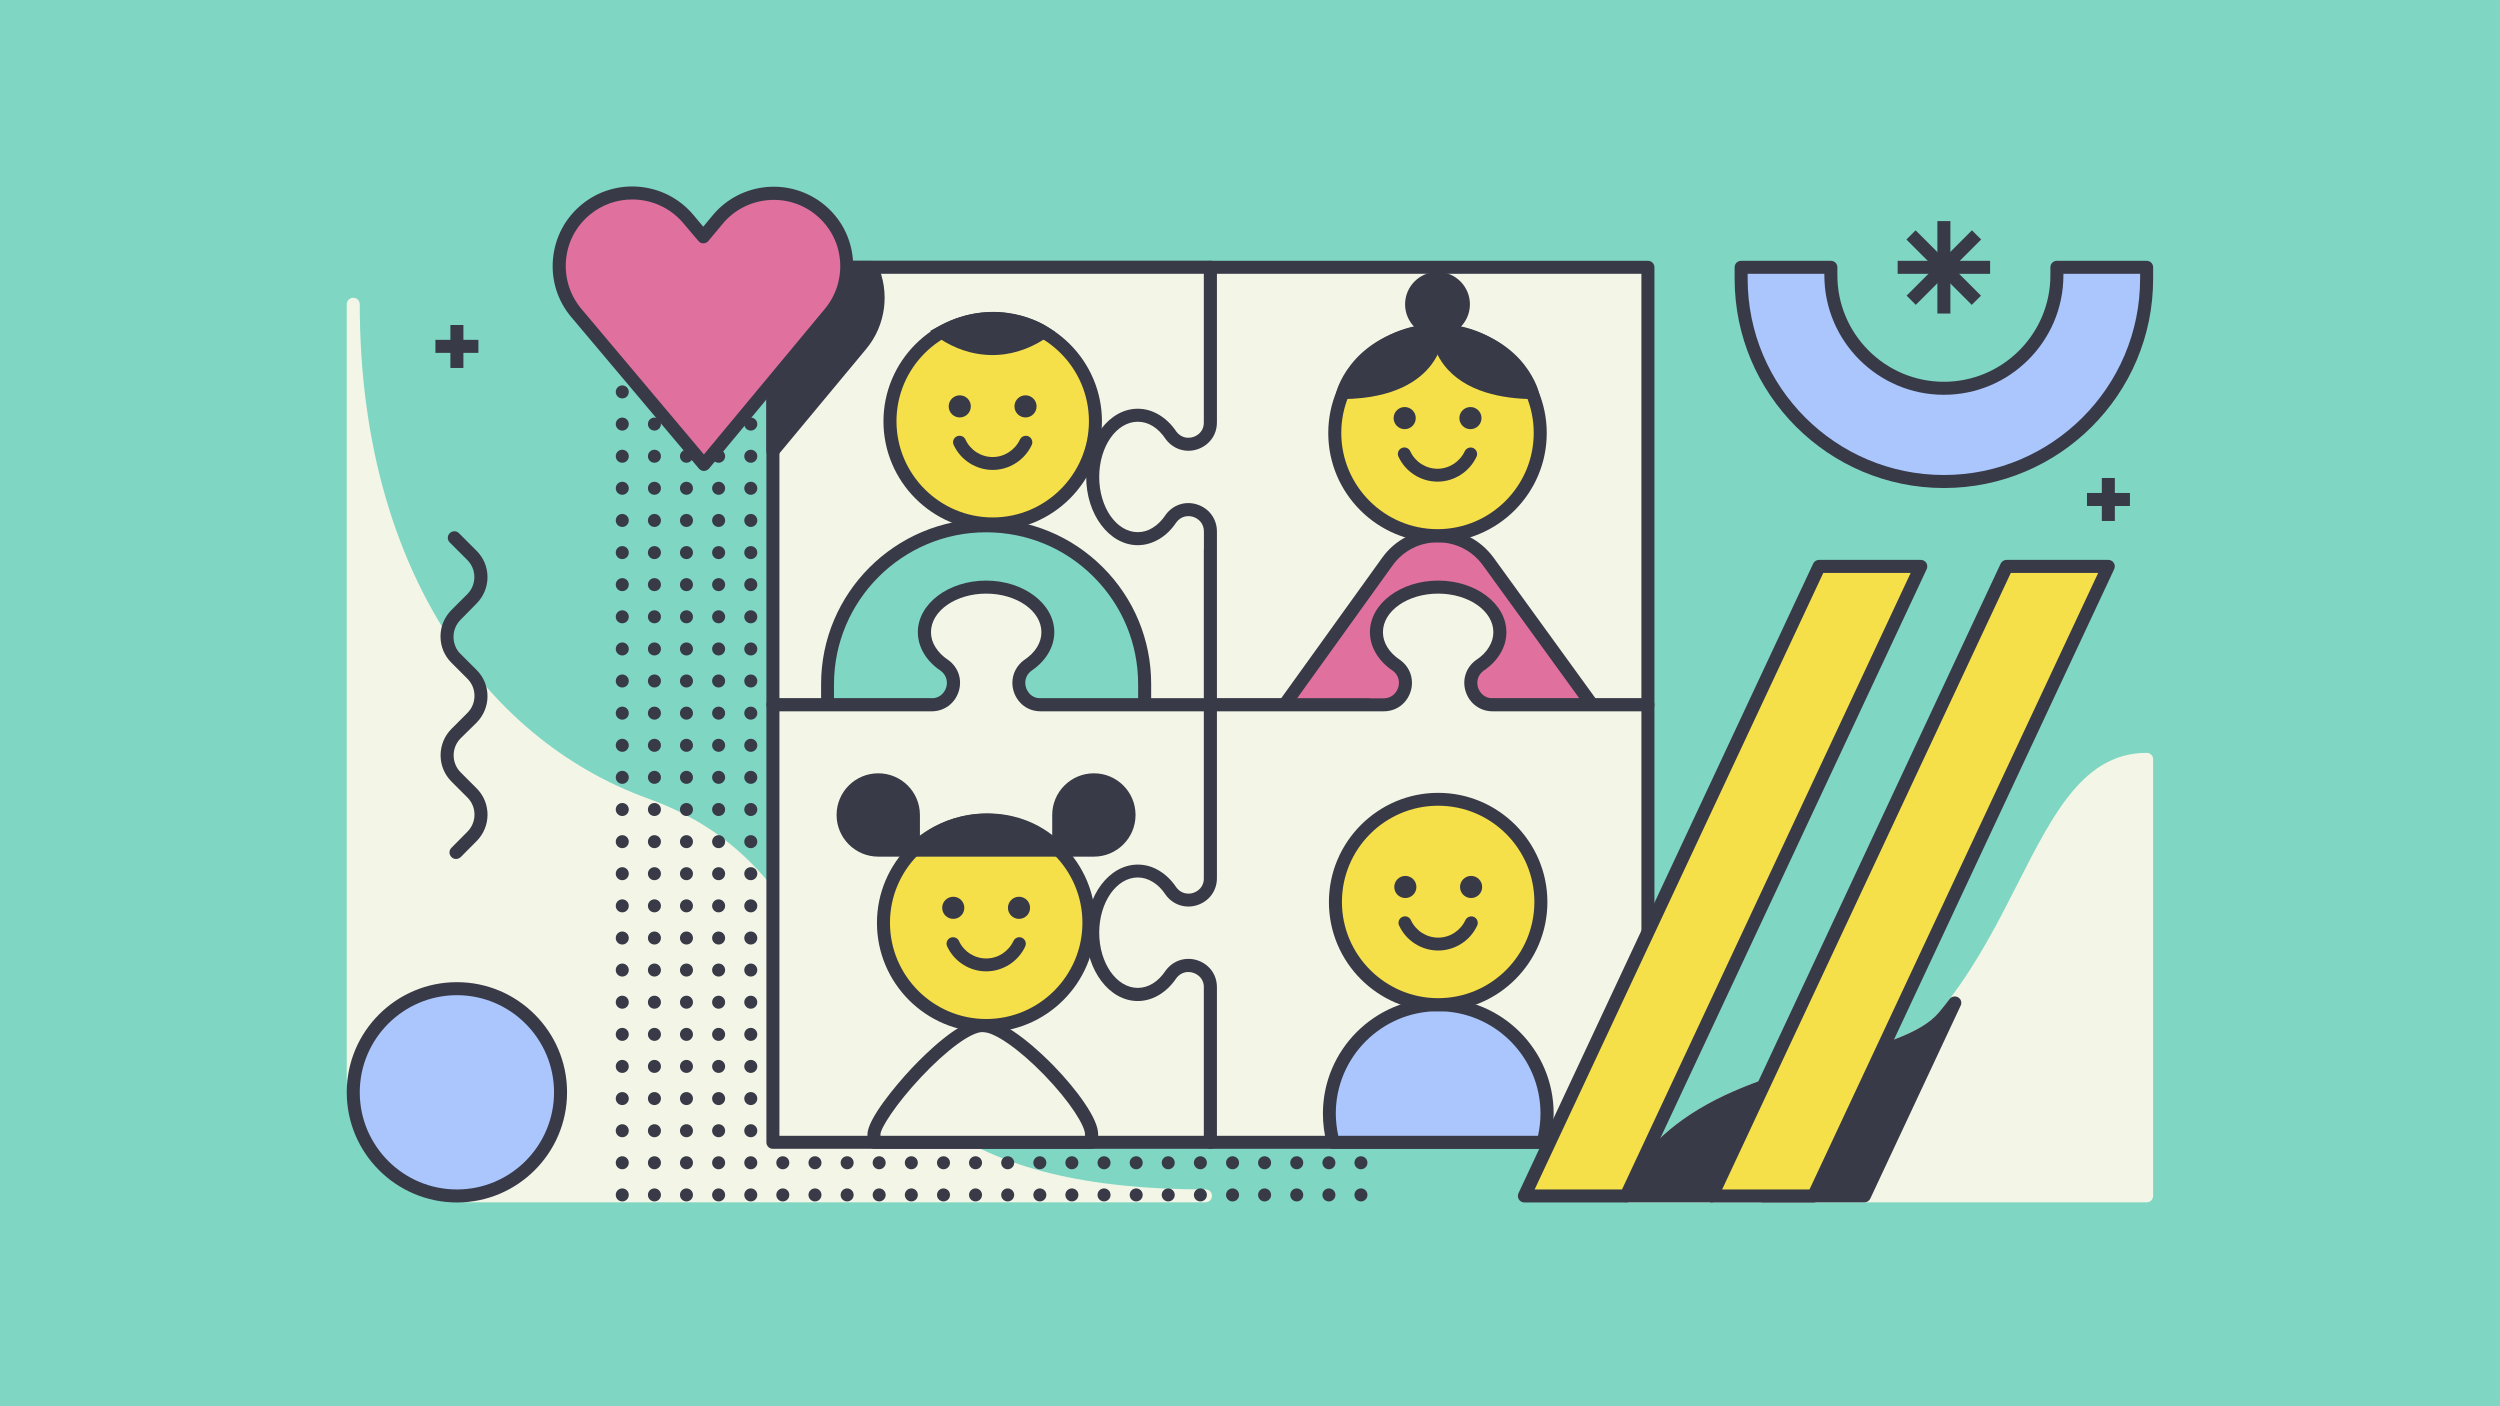 <?xml version="1.0" encoding="utf-8"?>
<!-- Generator: Adobe Illustrator 22.0.1, SVG Export Plug-In . SVG Version: 6.00 Build 0)  -->
<svg version="1.1" id="Layer_1" xmlns="http://www.w3.org/2000/svg" xmlns:xlink="http://www.w3.org/1999/xlink" x="0px" y="0px" viewBox="0 0 1920 1080" style="enable-background:new 0 0 1920 1080;" xml:space="preserve">

<rect y="0" width="1920" height="1080" style="fill:#7FD6C2;"/>
<g>
	<path d="M1648.7,578.2c-48.1,0-71.6,46.3-98.8,99.8c-14.4,28.4-30.8,60.6-52.6,89.2c-2.6,3.5-5.4,6.9-8.2,10.3
		c-13.7,16.4-44.9,25-80.9,35.1c-3.2,0.9-6.5,1.8-9.8,2.7c-14.6,4.1-30.3,8.7-46,14.4c-10.1,3.7-19.1,7.4-27.5,11.3
		c-37.8,17.8-63.6,41.4-78.9,71.9c-0.6,1.1-1.1,2.3-1.7,3.4c-0.7,1.5-0.6,3.4,0.3,4.8c0.9,1.4,2.5,2.3,4.2,2.3h399.8
		c2.8,0,5-2.2,5-5V583.2C1653.7,580.4,1651.4,578.2,1648.7,578.2z" style="fill:#F3F6E6;"/>
	<g>
		<path d="M1357.8,831c-1.4-1.5-3.5-2-5.4-1.3c-10.1,3.7-19.1,7.4-27.5,11.3c-37.8,17.8-63.6,41.4-78.9,71.9
			c-0.6,1.1-1.1,2.3-1.7,3.4c-0.7,1.5-0.6,3.4,0.3,4.8c0.9,1.4,2.5,2.3,4.2,2.3h65.8c1.9,0,3.7-1.1,4.5-2.9l39.4-84.1
			C1359.5,834.7,1359.1,832.5,1357.8,831z" style="fill:#383A48;"/>
		<path d="M1503.9,766c-2.2-1.3-5-0.8-6.6,1.2c-2.6,3.5-5.4,6.9-8.2,10.3c-13.7,16.4-44.9,25-80.9,35.1
			c-3.2,0.9-6.5,1.8-9.8,2.7c-1.4,0.4-2.6,1.4-3.2,2.7l-46,98.3c-0.7,1.5-0.6,3.4,0.3,4.8c0.9,1.4,2.5,2.3,4.2,2.3h78.2
			c1.9,0,3.7-1.1,4.5-2.9l69.4-148.2C1506.9,770,1506.1,767.3,1503.9,766z" style="fill:#383A48;"/>
	</g>
	<path d="M925.8,913.5c-91.3,0-158.2-16.4-204.5-50.1c-41.1-29.9-62.8-70.6-83.7-110c-29-54.5-58.9-110.8-139.6-140
		c-64.6-23.3-119.2-68.7-158-131.3c-20.3-32.8-36-69.9-46.7-110.4c-11.3-42.6-17-89-17-138c0-2.8-2.2-5-5-5s-5,2.2-5,5v593.9
		c0,52.8,43,95.8,95.8,95.8h563.7c2.8,0,5-2.2,5-5S928.6,913.5,925.8,913.5z" style="fill:#F3F6E6;"/>
	<g>
		<g>
			<g>
				<g>
					<circle cx="1045.2" cy="893" r="5" style="fill:#383A48;"/>
				</g>
			</g>
			<g>
				<g>
					<circle cx="1045.2" cy="917.7" r="5" style="fill:#383A48;"/>
				</g>
			</g>
			<g>
				<g>
					<circle cx="1020.6" cy="893" r="5" style="fill:#383A48;"/>
				</g>
			</g>
			<g>
				<g>
					<circle cx="1020.6" cy="917.7" r="5" style="fill:#383A48;"/>
				</g>
			</g>
			<g>
				<g>
					<circle cx="995.9" cy="893" r="5" style="fill:#383A48;"/>
				</g>
			</g>
			<g>
				<g>
					<circle cx="995.9" cy="917.7" r="5" style="fill:#383A48;"/>
				</g>
			</g>
			<g>
				<g>
					<circle cx="971.2" cy="893" r="5" style="fill:#383A48;"/>
				</g>
			</g>
			<g>
				<g>
					<circle cx="971.2" cy="917.7" r="5" style="fill:#383A48;"/>
				</g>
			</g>
			<g>
				<g>
					<circle cx="946.6" cy="893" r="5" style="fill:#383A48;"/>
				</g>
			</g>
			<g>
				<g>
					<circle cx="946.6" cy="917.7" r="5" style="fill:#383A48;"/>
				</g>
			</g>
			<g>
				<g>
					<circle cx="921.9" cy="893" r="5" style="fill:#383A48;"/>
				</g>
			</g>
			<g>
				<g>
					<circle cx="921.9" cy="917.7" r="5" style="fill:#383A48;"/>
				</g>
			</g>
			<g>
				<g>
					<circle cx="897.2" cy="893" r="5" style="fill:#383A48;"/>
				</g>
			</g>
			<g>
				<g>
					<circle cx="897.2" cy="917.7" r="5" style="fill:#383A48;"/>
				</g>
			</g>
			<g>
				<g>
					<circle cx="872.6" cy="893" r="5" style="fill:#383A48;"/>
				</g>
			</g>
			<g>
				<g>
					<circle cx="872.6" cy="917.7" r="5" style="fill:#383A48;"/>
				</g>
			</g>
			<g>
				<g>
					<circle cx="847.9" cy="893" r="5" style="fill:#383A48;"/>
				</g>
			</g>
			<g>
				<g>
					<circle cx="847.9" cy="917.7" r="5" style="fill:#383A48;"/>
				</g>
			</g>
			<g>
				<g>
					<circle cx="823.2" cy="893" r="5" style="fill:#383A48;"/>
				</g>
			</g>
			<g>
				<g>
					<circle cx="823.2" cy="917.7" r="5" style="fill:#383A48;"/>
				</g>
			</g>
			<g>
				<g>
					<circle cx="798.6" cy="893" r="5" style="fill:#383A48;"/>
				</g>
			</g>
			<g>
				<g>
					<circle cx="798.6" cy="917.7" r="5" style="fill:#383A48;"/>
				</g>
			</g>
			<g>
				<g>
					<circle cx="773.9" cy="893" r="5" style="fill:#383A48;"/>
				</g>
			</g>
			<g>
				<g>
					<circle cx="773.9" cy="917.7" r="5" style="fill:#383A48;"/>
				</g>
			</g>
			<g>
				<g>
					<circle cx="749.2" cy="893" r="5" style="fill:#383A48;"/>
				</g>
			</g>
			<g>
				<g>
					<circle cx="749.2" cy="917.7" r="5" style="fill:#383A48;"/>
				</g>
			</g>
			<g>
				<g>
					<circle cx="724.6" cy="893" r="5" style="fill:#383A48;"/>
				</g>
			</g>
			<g>
				<g>
					<circle cx="724.6" cy="917.7" r="5" style="fill:#383A48;"/>
				</g>
			</g>
			<g>
				<g>
					<circle cx="699.9" cy="893" r="5" style="fill:#383A48;"/>
				</g>
			</g>
			<g>
				<g>
					<circle cx="699.9" cy="917.7" r="5" style="fill:#383A48;"/>
				</g>
			</g>
			<g>
				<g>
					<circle cx="675.2" cy="893" r="5" style="fill:#383A48;"/>
				</g>
			</g>
			<g>
				<g>
					<circle cx="675.2" cy="917.7" r="5" style="fill:#383A48;"/>
				</g>
			</g>
			<g>
				<g>
					<circle cx="650.6" cy="893" r="5" style="fill:#383A48;"/>
				</g>
			</g>
			<g>
				<g>
					<circle cx="650.6" cy="917.7" r="5" style="fill:#383A48;"/>
				</g>
			</g>
			<g>
				<g>
					<circle cx="625.9" cy="893" r="5" style="fill:#383A48;"/>
				</g>
			</g>
			<g>
				<g>
					<circle cx="625.9" cy="917.7" r="5" style="fill:#383A48;"/>
				</g>
			</g>
			<g>
				<g>
					<circle cx="601.2" cy="893" r="5" style="fill:#383A48;"/>
				</g>
			</g>
			<g>
				<g>
					<circle cx="601.2" cy="917.7" r="5" style="fill:#383A48;"/>
				</g>
			</g>
			<g>
				<g>
					<circle cx="576.6" cy="276.4" r="5" style="fill:#383A48;"/>
				</g>
			</g>
			<g>
				<g>
					<circle cx="576.6" cy="301" r="5" style="fill:#383A48;"/>
				</g>
			</g>
			<g>
				<g>
					<circle cx="576.6" cy="325.7" r="5" style="fill:#383A48;"/>
				</g>
			</g>
			<g>
				<g>
					<circle cx="576.6" cy="350.4" r="5" style="fill:#383A48;"/>
				</g>
			</g>
			<g>
				<g>
					<circle cx="576.6" cy="375" r="5" style="fill:#383A48;"/>
				</g>
			</g>
			<g>
				<g>
					<circle cx="576.6" cy="399.7" r="5" style="fill:#383A48;"/>
				</g>
			</g>
			<g>
				<g>
					<circle cx="576.6" cy="424.4" r="5" style="fill:#383A48;"/>
				</g>
			</g>
			<g>
				<g>
					<circle cx="576.6" cy="449" r="5" style="fill:#383A48;"/>
				</g>
			</g>
			<g>
				<g>
					<circle cx="576.6" cy="473.7" r="5" style="fill:#383A48;"/>
				</g>
			</g>
			<g>
				<g>
					<circle cx="576.6" cy="498.4" r="5" style="fill:#383A48;"/>
				</g>
			</g>
			<g>
				<g>
					<circle cx="576.6" cy="523" r="5" style="fill:#383A48;"/>
				</g>
			</g>
			<g>
				<g>
					<circle cx="576.6" cy="547.7" r="5" style="fill:#383A48;"/>
				</g>
			</g>
			<g>
				<g>
					<circle cx="576.6" cy="572.4" r="5" style="fill:#383A48;"/>
				</g>
			</g>
			<g>
				<g>
					<circle cx="576.6" cy="597" r="5" style="fill:#383A48;"/>
				</g>
			</g>
			<g>
				<g>
					<circle cx="576.6" cy="621.7" r="5" style="fill:#383A48;"/>
				</g>
			</g>
			<g>
				<g>
					<circle cx="576.6" cy="646.4" r="5" style="fill:#383A48;"/>
				</g>
			</g>
			<g>
				<g>
					<circle cx="576.6" cy="671" r="5" style="fill:#383A48;"/>
				</g>
			</g>
			<g>
				<g>
					<circle cx="576.6" cy="695.7" r="5" style="fill:#383A48;"/>
				</g>
			</g>
			<g>
				<g>
					<circle cx="576.6" cy="720.4" r="5" style="fill:#383A48;"/>
				</g>
			</g>
			<g>
				<g>
					<circle cx="576.6" cy="745" r="5" style="fill:#383A48;"/>
				</g>
			</g>
			<g>
				<g>
					<circle cx="576.6" cy="769.7" r="5" style="fill:#383A48;"/>
				</g>
			</g>
			<g>
				<g>
					<circle cx="576.6" cy="794.4" r="5" style="fill:#383A48;"/>
				</g>
			</g>
			<g>
				<g>
					<circle cx="576.6" cy="819" r="5" style="fill:#383A48;"/>
				</g>
			</g>
			<g>
				<g>
					<circle cx="576.6" cy="843.7" r="5" style="fill:#383A48;"/>
				</g>
			</g>
			<g>
				<g>
					<circle cx="576.6" cy="868.4" r="5" style="fill:#383A48;"/>
				</g>
			</g>
			<g>
				<g>
					<circle cx="576.6" cy="893" r="5" style="fill:#383A48;"/>
				</g>
			</g>
			<g>
				<g>
					<circle cx="576.6" cy="917.7" r="5" style="fill:#383A48;"/>
				</g>
			</g>
			<g>
				<g>
					<circle cx="551.9" cy="276.4" r="5" style="fill:#383A48;"/>
				</g>
			</g>
			<g>
				<g>
					<circle cx="551.9" cy="301" r="5" style="fill:#383A48;"/>
				</g>
			</g>
			<g>
				<g>
					<circle cx="551.9" cy="325.7" r="5" style="fill:#383A48;"/>
				</g>
			</g>
			<g>
				<g>
					<circle cx="551.9" cy="350.4" r="5" style="fill:#383A48;"/>
				</g>
			</g>
			<g>
				<g>
					<circle cx="551.9" cy="375" r="5" style="fill:#383A48;"/>
				</g>
			</g>
			<g>
				<g>
					<circle cx="551.9" cy="399.7" r="5" style="fill:#383A48;"/>
				</g>
			</g>
			<g>
				<g>
					<circle cx="551.9" cy="424.4" r="5" style="fill:#383A48;"/>
				</g>
			</g>
			<g>
				<g>
					<circle cx="551.9" cy="449" r="5" style="fill:#383A48;"/>
				</g>
			</g>
			<g>
				<g>
					<circle cx="551.9" cy="473.7" r="5" style="fill:#383A48;"/>
				</g>
			</g>
			<g>
				<g>
					<circle cx="551.9" cy="498.4" r="5" style="fill:#383A48;"/>
				</g>
			</g>
			<g>
				<g>
					<circle cx="551.9" cy="523" r="5" style="fill:#383A48;"/>
				</g>
			</g>
			<g>
				<g>
					<circle cx="551.9" cy="547.7" r="5" style="fill:#383A48;"/>
				</g>
			</g>
			<g>
				<g>
					<circle cx="551.9" cy="572.4" r="5" style="fill:#383A48;"/>
				</g>
			</g>
			<g>
				<g>
					<circle cx="551.9" cy="597" r="5" style="fill:#383A48;"/>
				</g>
			</g>
			<g>
				<g>
					<circle cx="551.9" cy="621.7" r="5" style="fill:#383A48;"/>
				</g>
			</g>
			<g>
				<g>
					<circle cx="551.9" cy="646.4" r="5" style="fill:#383A48;"/>
				</g>
			</g>
			<g>
				<g>
					<circle cx="551.9" cy="671" r="5" style="fill:#383A48;"/>
				</g>
			</g>
			<g>
				<g>
					<circle cx="551.9" cy="695.7" r="5" style="fill:#383A48;"/>
				</g>
			</g>
			<g>
				<g>
					<circle cx="551.9" cy="720.4" r="5" style="fill:#383A48;"/>
				</g>
			</g>
			<g>
				<g>
					<circle cx="551.9" cy="745" r="5" style="fill:#383A48;"/>
				</g>
			</g>
			<g>
				<g>
					<circle cx="551.9" cy="769.7" r="5" style="fill:#383A48;"/>
				</g>
			</g>
			<g>
				<g>
					<circle cx="551.9" cy="794.4" r="5" style="fill:#383A48;"/>
				</g>
			</g>
			<g>
				<g>
					<circle cx="551.9" cy="819" r="5" style="fill:#383A48;"/>
				</g>
			</g>
			<g>
				<g>
					<circle cx="551.9" cy="843.7" r="5" style="fill:#383A48;"/>
				</g>
			</g>
			<g>
				<g>
					<circle cx="551.9" cy="868.4" r="5" style="fill:#383A48;"/>
				</g>
			</g>
			<g>
				<g>
					<circle cx="551.9" cy="893" r="5" style="fill:#383A48;"/>
				</g>
			</g>
			<g>
				<g>
					<circle cx="551.9" cy="917.7" r="5" style="fill:#383A48;"/>
				</g>
			</g>
			<g>
				<g>
					<circle cx="527.2" cy="276.4" r="5" style="fill:#383A48;"/>
				</g>
			</g>
			<g>
				<g>
					<circle cx="527.2" cy="301" r="5" style="fill:#383A48;"/>
				</g>
			</g>
			<g>
				<g>
					<circle cx="527.2" cy="325.7" r="5" style="fill:#383A48;"/>
				</g>
			</g>
			<g>
				<g>
					<circle cx="527.2" cy="350.4" r="5" style="fill:#383A48;"/>
				</g>
			</g>
			<g>
				<g>
					<circle cx="527.2" cy="375" r="5" style="fill:#383A48;"/>
				</g>
			</g>
			<g>
				<g>
					<circle cx="527.2" cy="399.7" r="5" style="fill:#383A48;"/>
				</g>
			</g>
			<g>
				<g>
					<circle cx="527.2" cy="424.4" r="5" style="fill:#383A48;"/>
				</g>
			</g>
			<g>
				<g>
					<circle cx="527.2" cy="449" r="5" style="fill:#383A48;"/>
				</g>
			</g>
			<g>
				<g>
					<circle cx="527.2" cy="473.7" r="5" style="fill:#383A48;"/>
				</g>
			</g>
			<g>
				<g>
					<circle cx="527.2" cy="498.4" r="5" style="fill:#383A48;"/>
				</g>
			</g>
			<g>
				<g>
					<circle cx="527.2" cy="523" r="5" style="fill:#383A48;"/>
				</g>
			</g>
			<g>
				<g>
					<circle cx="527.2" cy="547.7" r="5" style="fill:#383A48;"/>
				</g>
			</g>
			<g>
				<g>
					<circle cx="527.2" cy="572.4" r="5" style="fill:#383A48;"/>
				</g>
			</g>
			<g>
				<g>
					<circle cx="527.2" cy="597" r="5" style="fill:#383A48;"/>
				</g>
			</g>
			<g>
				<g>
					<circle cx="527.2" cy="621.7" r="5" style="fill:#383A48;"/>
				</g>
			</g>
			<g>
				<g>
					<circle cx="527.2" cy="646.4" r="5" style="fill:#383A48;"/>
				</g>
			</g>
			<g>
				<g>
					<circle cx="527.2" cy="671" r="5" style="fill:#383A48;"/>
				</g>
			</g>
			<g>
				<g>
					<circle cx="527.2" cy="695.7" r="5" style="fill:#383A48;"/>
				</g>
			</g>
			<g>
				<g>
					<circle cx="527.2" cy="720.4" r="5" style="fill:#383A48;"/>
				</g>
			</g>
			<g>
				<g>
					<circle cx="527.2" cy="745" r="5" style="fill:#383A48;"/>
				</g>
			</g>
			<g>
				<g>
					<circle cx="527.2" cy="769.7" r="5" style="fill:#383A48;"/>
				</g>
			</g>
			<g>
				<g>
					<circle cx="527.2" cy="794.4" r="5" style="fill:#383A48;"/>
				</g>
			</g>
			<g>
				<g>
					<circle cx="527.2" cy="819" r="5" style="fill:#383A48;"/>
				</g>
			</g>
			<g>
				<g>
					<circle cx="527.2" cy="843.7" r="5" style="fill:#383A48;"/>
				</g>
			</g>
			<g>
				<g>
					<circle cx="527.2" cy="868.4" r="5" style="fill:#383A48;"/>
				</g>
			</g>
			<g>
				<g>
					<circle cx="527.2" cy="893" r="5" style="fill:#383A48;"/>
				</g>
			</g>
			<g>
				<g>
					<circle cx="527.2" cy="917.7" r="5" style="fill:#383A48;"/>
				</g>
			</g>
			<g>
				<g>
					<circle cx="502.6" cy="276.4" r="5" style="fill:#383A48;"/>
				</g>
			</g>
			<g>
				<g>
					<circle cx="502.6" cy="301" r="5" style="fill:#383A48;"/>
				</g>
			</g>
			<g>
				<g>
					<circle cx="502.6" cy="325.7" r="5" style="fill:#383A48;"/>
				</g>
			</g>
			<g>
				<g>
					<circle cx="502.6" cy="350.4" r="5" style="fill:#383A48;"/>
				</g>
			</g>
			<g>
				<g>
					<circle cx="502.6" cy="375" r="5" style="fill:#383A48;"/>
				</g>
			</g>
			<g>
				<g>
					<circle cx="502.6" cy="399.7" r="5" style="fill:#383A48;"/>
				</g>
			</g>
			<g>
				<g>
					<circle cx="502.6" cy="424.4" r="5" style="fill:#383A48;"/>
				</g>
			</g>
			<g>
				<g>
					<circle cx="502.6" cy="449" r="5" style="fill:#383A48;"/>
				</g>
			</g>
			<g>
				<g>
					<circle cx="502.6" cy="473.7" r="5" style="fill:#383A48;"/>
				</g>
			</g>
			<g>
				<g>
					<circle cx="502.6" cy="498.4" r="5" style="fill:#383A48;"/>
				</g>
			</g>
			<g>
				<g>
					<circle cx="502.6" cy="523" r="5" style="fill:#383A48;"/>
				</g>
			</g>
			<g>
				<g>
					<circle cx="502.6" cy="547.7" r="5" style="fill:#383A48;"/>
				</g>
			</g>
			<g>
				<g>
					<circle cx="502.6" cy="572.4" r="5" style="fill:#383A48;"/>
				</g>
			</g>
			<g>
				<g>
					<circle cx="502.6" cy="597" r="5" style="fill:#383A48;"/>
				</g>
			</g>
			<g>
				<g>
					<circle cx="502.6" cy="621.7" r="5" style="fill:#383A48;"/>
				</g>
			</g>
			<g>
				<g>
					<circle cx="502.6" cy="646.4" r="5" style="fill:#383A48;"/>
				</g>
			</g>
			<g>
				<g>
					<circle cx="502.6" cy="671" r="5" style="fill:#383A48;"/>
				</g>
			</g>
			<g>
				<g>
					<circle cx="502.6" cy="695.7" r="5" style="fill:#383A48;"/>
				</g>
			</g>
			<g>
				<g>
					<circle cx="502.6" cy="720.4" r="5" style="fill:#383A48;"/>
				</g>
			</g>
			<g>
				<g>
					<circle cx="502.6" cy="745" r="5" style="fill:#383A48;"/>
				</g>
			</g>
			<g>
				<g>
					<circle cx="502.6" cy="769.7" r="5" style="fill:#383A48;"/>
				</g>
			</g>
			<g>
				<g>
					<circle cx="502.6" cy="794.4" r="5" style="fill:#383A48;"/>
				</g>
			</g>
			<g>
				<g>
					<circle cx="502.6" cy="819" r="5" style="fill:#383A48;"/>
				</g>
			</g>
			<g>
				<g>
					<circle cx="502.6" cy="843.7" r="5" style="fill:#383A48;"/>
				</g>
			</g>
			<g>
				<g>
					<circle cx="502.6" cy="868.4" r="5" style="fill:#383A48;"/>
				</g>
			</g>
			<g>
				<g>
					<circle cx="502.6" cy="893" r="5" style="fill:#383A48;"/>
				</g>
			</g>
			<g>
				<g>
					<circle cx="502.6" cy="917.7" r="5" style="fill:#383A48;"/>
				</g>
			</g>
			<g>
				<g>
					<circle cx="477.9" cy="276.4" r="5" style="fill:#383A48;"/>
				</g>
			</g>
			<g>
				<g>
					<circle cx="477.9" cy="301" r="5" style="fill:#383A48;"/>
				</g>
			</g>
			<g>
				<g>
					<circle cx="477.9" cy="325.7" r="5" style="fill:#383A48;"/>
				</g>
			</g>
			<g>
				<g>
					<circle cx="477.9" cy="350.4" r="5" style="fill:#383A48;"/>
				</g>
			</g>
			<g>
				<g>
					<circle cx="477.9" cy="375" r="5" style="fill:#383A48;"/>
				</g>
			</g>
			<g>
				<g>
					<circle cx="477.9" cy="399.7" r="5" style="fill:#383A48;"/>
				</g>
			</g>
			<g>
				<g>
					<circle cx="477.9" cy="424.4" r="5" style="fill:#383A48;"/>
				</g>
			</g>
			<g>
				<g>
					<circle cx="477.9" cy="449" r="5" style="fill:#383A48;"/>
				</g>
			</g>
			<g>
				<g>
					<circle cx="477.9" cy="473.7" r="5" style="fill:#383A48;"/>
				</g>
			</g>
			<g>
				<g>
					<circle cx="477.9" cy="498.4" r="5" style="fill:#383A48;"/>
				</g>
			</g>
			<g>
				<g>
					<circle cx="477.9" cy="523" r="5" style="fill:#383A48;"/>
				</g>
			</g>
			<g>
				<g>
					<circle cx="477.9" cy="547.7" r="5" style="fill:#383A48;"/>
				</g>
			</g>
			<g>
				<g>
					<circle cx="477.9" cy="572.4" r="5" style="fill:#383A48;"/>
				</g>
			</g>
			<g>
				<g>
					<circle cx="477.9" cy="597" r="5" style="fill:#383A48;"/>
				</g>
			</g>
			<g>
				<g>
					<circle cx="477.9" cy="621.7" r="5" style="fill:#383A48;"/>
				</g>
			</g>
			<g>
				<g>
					<circle cx="477.9" cy="646.4" r="5" style="fill:#383A48;"/>
				</g>
			</g>
			<g>
				<g>
					<circle cx="477.9" cy="671" r="5" style="fill:#383A48;"/>
				</g>
			</g>
			<g>
				<g>
					<circle cx="477.9" cy="695.7" r="5" style="fill:#383A48;"/>
				</g>
			</g>
			<g>
				<g>
					<circle cx="477.9" cy="720.4" r="5" style="fill:#383A48;"/>
				</g>
			</g>
			<g>
				<g>
					<circle cx="477.9" cy="745" r="5" style="fill:#383A48;"/>
				</g>
			</g>
			<g>
				<g>
					<circle cx="477.9" cy="769.7" r="5" style="fill:#383A48;"/>
				</g>
			</g>
			<g>
				<g>
					<circle cx="477.9" cy="794.4" r="5" style="fill:#383A48;"/>
				</g>
			</g>
			<g>
				<g>
					<circle cx="477.9" cy="819" r="5" style="fill:#383A48;"/>
				</g>
			</g>
			<g>
				<g>
					<circle cx="477.9" cy="843.7" r="5" style="fill:#383A48;"/>
				</g>
			</g>
			<g>
				<g>
					<circle cx="477.9" cy="868.4" r="5" style="fill:#383A48;"/>
				</g>
			</g>
			<g>
				<g>
					<circle cx="477.9" cy="893" r="5" style="fill:#383A48;"/>
				</g>
			</g>
			<g>
				<g>
					<circle cx="477.9" cy="917.7" r="5" style="fill:#383A48;"/>
				</g>
			</g>
		</g>
	</g>
	<g>
		<g>
			<g>
				<path d="M1020.1,380.4c0,26.1-15.5,47.4-34.6,47.4c-10.1,0-19.2-5.9-25.5-15.3c-3.5-4.8-8.5-6.9-13.4-6.9
					c-8.6,0-16.9,6.5-16.9,16.8v119.1H796.5c-16.3,0-23,20.8-9.9,30.4c4.7,3.2,8.6,7,11.2,11.3c2.7,4.3,4.1,9.1,4.1,14.2
					c0,19.1-21.2,34.6-47.4,34.6s-47.4-15.5-47.4-34.6c0-10.1,5.9-19.2,15.3-25.5c4.8-3.5,6.9-8.5,6.9-13.4
					c0-8.5-6.5-16.9-16.8-16.9H593.6v-336h336v133.1c0,16.3,20.8,23,30.4,9.9c3.2-4.7,7-8.5,11.3-11.2s9.1-4.1,14.2-4.1
					C1004.6,333,1020.1,354.2,1020.1,380.4z" style="fill:#F3F6E6;"/>
			</g>
			<g>
				<path d="M754.6,636.7c-28.9,0-52.4-17.8-52.4-39.6c0-11.3,6.4-22.1,17.5-29.6c3.1-2.3,4.8-5.6,4.8-9.3
					c0-5.9-4.4-12-11.8-12H593.6c-2.8,0-5-2.2-5-5v-336c0-2.8,2.2-5,5-5h336c2.8,0,5,2.2,5,5v133.1c0,6.3,4.2,9.9,8.1,11.2
					c3.9,1.3,9.4,0.8,13.1-4.2c3.6-5.3,7.9-9.6,12.8-12.6c5.3-3.2,10.9-4.9,16.8-4.9c21.8,0,39.6,23.5,39.6,52.4
					s-17.8,52.4-39.6,52.4c-11.3,0-22.1-6.4-29.6-17.5c-2.3-3.1-5.6-4.8-9.3-4.8c-5.9,0-11.9,4.4-11.9,11.8v119c0,2.8-2.2,5-5,5
					H796.5c-6.3,0-9.9,4.2-11.2,8.1c-1.3,3.9-0.8,9.4,4.2,13.1c5.4,3.6,9.6,7.9,12.6,12.8c3.2,5.3,4.9,10.9,4.9,16.8
					C806.9,619,783.5,636.7,754.6,636.7z M598.6,536.3h114.1c13.6,0,21.8,11.2,21.8,22c0,6.9-3.3,13.3-9,17.5
					c-0.1,0-0.1,0.1-0.2,0.1c-8.5,5.7-13.1,13.2-13.1,21.3c0,16.3,19,29.6,42.4,29.6s42.4-13.3,42.4-29.6c0-4-1.1-7.9-3.4-11.5
					c-2.3-3.7-5.5-7-9.7-9.8c-0.1,0-0.1-0.1-0.2-0.1c-7.8-5.7-10.9-15.2-7.9-24.4c3-9.1,11.1-15,20.7-15h128.1v-114
					c0-13.7,11.2-21.8,21.9-21.8c6.9,0,13.3,3.3,17.5,9c0,0.1,0.1,0.1,0.1,0.2c5.7,8.5,13.2,13.1,21.3,13.1
					c16.3,0,29.6-19,29.6-42.4s-13.3-42.4-29.6-42.4c-4,0-7.9,1.1-11.5,3.4c-3.7,2.3-7,5.5-9.8,9.7c0,0.1-0.1,0.1-0.1,0.2
					c-5.7,7.8-15.2,10.9-24.4,7.9c-9.1-3-15-11.1-15-20.7V210.3h-326V536.3z" style="fill:#383A48;"/>
			</g>
		</g>
		<g>
			<g>
				<g>
					<path d="M786.6,571.7c4.7,3.2,8.6,7,11.2,11.3c2.7,4.3,4.1,9.1,4.1,14.2c0,19.1-21.2,34.6-47.4,34.6
						s-47.4-15.5-47.4-34.6c0-10.1,5.9-19.2,15.3-25.5c4.8-3.5,6.9-8.5,6.9-13.4c0-8.5-6.5-16.9-16.8-16.9h-77.1v-15.8
						c0-67.2,54.5-121.8,121.8-121.8c33.6,0,64.1,13.6,86.1,35.7c22,22,35.7,52.5,35.7,86.1v15.8h-82.6
						C780.2,541.3,773.5,562.1,786.6,571.7z" style="fill:#7FD6C2;"/>
				</g>
			</g>
			<g>
				<g>
					<path d="M754.6,636.7c-28.9,0-52.4-17.8-52.4-39.6c0-11.3,6.4-22.1,17.5-29.6c3.1-2.3,4.8-5.6,4.8-9.3
						c0-5.9-4.4-12-11.8-12h-77.1c-2.8,0-5-2.2-5-5v-15.8c0-69.9,56.9-126.8,126.8-126.8c33.9,0,65.7,13.2,89.6,37.1
						c23.9,23.9,37.1,55.8,37.1,89.6v15.8c0,2.8-2.2,5-5,5h-82.6c-6.3,0-9.9,4.2-11.2,8.1c-1.3,3.9-0.8,9.4,4.2,13.1
						c5.4,3.6,9.6,7.9,12.6,12.8c3.2,5.3,4.9,10.9,4.9,16.8C806.9,619,783.5,636.7,754.6,636.7z M640.6,536.3h72.1
						c10.7,0,21.8,8.2,21.8,22c0,6.9-3.3,13.3-9,17.5c-0.1,0-0.1,0.1-0.2,0.1c-8.5,5.7-13.1,13.2-13.1,21.3
						c0,16.3,19,29.6,42.4,29.6s42.4-13.3,42.4-29.6c0-4-1.1-7.9-3.4-11.5c-2.3-3.7-5.5-7-9.7-9.8c-0.1,0-0.1-0.1-0.2-0.1
						c-7.8-5.7-10.9-15.2-7.9-24.4c3-9.1,11.1-15,20.7-15h77.6v-10.8c0-31.2-12.1-60.5-34.2-82.6c-22-22.1-51.4-34.2-82.6-34.2
						c-64.4,0-116.8,52.4-116.8,116.8v10.7H640.6z" style="fill:#383A48;"/>
				</g>
			</g>
		</g>
		<g>
			<g>
				<path d="M1265.6,205.3v336h-133.1c-6.9,0-12.1,3.8-14.8,8.8c-3.6,6.8-2.7,16.1,4.9,21.6c4.7,3.2,8.6,7,11.2,11.3
					c2.7,4.3,4.1,9.1,4.1,14.1c0,19.1-21.2,34.6-47.4,34.6s-47.4-15.5-47.4-34.6c0-10.1,5.9-19.2,15.3-25.5
					c4.8-3.5,6.9-8.5,6.9-13.4c0-2.8-0.7-5.7-2-8.2c-2.7-5-7.9-8.8-14.8-8.8H929.6v-133c0-16.3-20.8-23-30.4-9.9
					c-3.2,4.7-7,8.5-11.3,11.2c-4.3,2.6-9.1,4.1-14.2,4.1c-19.1,0-34.6-21.2-34.6-47.4c0-26.2,15.5-47.4,34.6-47.4
					c10.1,0,19.2,5.9,25.5,15.3c3.5,4.8,8.5,6.9,13.4,6.9c8.6,0,16.9-6.5,16.9-16.8V205.3H1265.6z" style="fill:#F3F6E6;"/>
			</g>
			<g>
				<path d="M1090.6,636.8c-28.9,0-52.4-17.8-52.4-39.6c0-11.3,6.4-22.1,17.5-29.6c3.1-2.3,4.8-5.6,4.8-9.3
					c0-2-0.5-4-1.5-5.8c-2.1-3.9-5.9-6.2-10.4-6.2h-119c-2.8,0-5-2.2-5-5V408.2c0-6.3-4.2-9.9-8.1-11.2c-3.9-1.3-9.4-0.8-13.1,4.2
					c-3.6,5.4-7.9,9.6-12.8,12.6c-5.3,3.2-10.9,4.9-16.8,4.9c-21.8,0-39.6-23.5-39.6-52.4s17.8-52.4,39.6-52.4
					c11.3,0,22.1,6.4,29.6,17.5c2.3,3.1,5.6,4.8,9.3,4.8c5.9,0,11.9-4.4,11.9-11.8V205.3c0-2.8,2.2-5,5-5h336c2.8,0,5,2.2,5,5v336
					c0,2.8-2.2,5-5,5h-133.1c-4.5,0-8.3,2.2-10.4,6.1c-2.3,4.4-2.3,11,3.3,15.1c5.4,3.6,9.6,7.9,12.6,12.8
					c3.2,5.2,4.9,10.9,4.9,16.8C1142.9,619,1119.4,636.8,1090.6,636.8z M934.6,536.3h114.1c8.2,0,15.4,4.3,19.2,11.4
					c1.7,3.2,2.6,6.9,2.6,10.5c0,6.9-3.3,13.3-9,17.5c-0.1,0-0.1,0.1-0.2,0.1c-8.5,5.7-13.1,13.2-13.1,21.3
					c0,16.3,19,29.6,42.4,29.6s42.4-13.3,42.4-29.6c0-4-1.1-7.9-3.4-11.5c-2.3-3.7-5.5-7-9.7-9.8c-0.1,0-0.1-0.1-0.2-0.1
					c-10.1-7.3-10.8-19.6-6.4-28c3.8-7.2,11-11.4,19.2-11.4h128.1v-326h-326v114.1c0,13.6-11.2,21.8-21.9,21.8
					c-6.9,0-13.3-3.3-17.5-9c0-0.1-0.1-0.1-0.1-0.2c-5.7-8.5-13.2-13.1-21.3-13.1c-16.3,0-29.6,19-29.6,42.4s13.3,42.4,29.6,42.4
					c4,0,7.9-1.1,11.5-3.4c3.7-2.3,7-5.5,9.8-9.7c0-0.1,0.1-0.1,0.1-0.2c5.7-7.8,15.2-10.9,24.4-7.9c9.1,3,15,11.1,15,20.7V536.3z" style="fill:#383A48;"/>
			</g>
		</g>
		<g>
			<g>
				<path d="M1222.6,541.3h-90.2c-6.9,0-12.1,3.8-14.8,8.8h-54.3c-2.7-5-7.9-8.8-14.8-8.8h-62.3l79-109.9
					c19.1-26.5,58.5-26.6,77.6-0.1L1222.6,541.3z" style="fill:#E0719E;"/>
			</g>
			<g>
				<path d="M1117.7,555.1h-54.3c-1.8,0-3.5-1-4.4-2.7c-2.1-3.9-5.8-6.1-10.3-6.1h-62.3c-1.9,0-3.6-1-4.4-2.7
					c-0.9-1.7-0.7-3.7,0.4-5.2l79-109.9c10-14,25.6-22,42.8-22h0.1c17.1,0,32.7,8,42.8,21.8l79.7,110c1.1,1.5,1.3,3.5,0.4,5.2
					s-2.6,2.7-4.5,2.7h-90.2c-4.5,0-8.3,2.2-10.4,6.1C1121.3,554.1,1119.6,555.1,1117.7,555.1z M1066.2,545.1h48.8
					c4-5.6,10.4-8.8,17.5-8.8h80.4l-74-102.1c-8.2-11.3-20.8-17.7-34.7-17.7h-0.1c-13.9,0-26.6,6.5-34.7,17.9l-73.3,102h52.6
					C1055.8,536.3,1062.2,539.6,1066.2,545.1z" style="fill:#383A48;"/>
			</g>
		</g>
		<g>
			<g>
				<path d="M1020,716.4c0,26.2-15.5,47.4-34.6,47.4c-10.1,0-19.2-5.9-25.5-15.3c-3.5-4.8-8.5-6.9-13.4-6.9
					c-8.5,0-16.9,6.5-16.9,16.8v119.1h-336v-336h121.8c16.3,0,23-20.8,9.9-30.4c-4.7-3.2-8.6-7-11.2-11.3c-2.7-4.3-4.1-9.1-4.1-14.1
					c0-19.1,21.2-34.6,47.4-34.6c26.1,0,47.4,15.5,47.4,34.6c0,10.1-5.9,19.2-15.3,25.5c-4.8,3.5-6.9,8.5-6.9,13.4
					c0,8.6,6.5,16.9,16.8,16.9h130.4v133.1c0,16.3,20.8,23,30.4,9.9c3.2-4.7,7-8.6,11.3-11.2s9.1-4.1,14.2-4.1
					C1004.6,669,1020,690.2,1020,716.4z" style="fill:#F3F6E6;"/>
			</g>
			<g>
				<path d="M929.6,882.3h-336c-2.8,0-5-2.2-5-5v-336c0-2.8,2.2-5,5-5h121.8c6.3,0,9.9-4.2,11.2-8.1
					c1.3-3.9,0.8-9.4-4.2-13.1c-5.4-3.6-9.6-7.9-12.6-12.8c-3.2-5.2-4.9-10.9-4.9-16.8c0-21.8,23.5-39.6,52.4-39.6
					s52.4,17.8,52.4,39.6c0,11.3-6.4,22.1-17.5,29.6c-3.1,2.3-4.8,5.6-4.8,9.3c0,5.9,4.4,11.9,11.8,11.9h130.4c2.8,0,5,2.2,5,5
					v133.1c0,6.3,4.2,9.9,8.1,11.2c3.9,1.3,9.4,0.8,13.1-4.2c3.6-5.4,7.9-9.6,12.8-12.6c5.3-3.2,10.9-4.9,16.8-4.9
					c21.8,0,39.6,23.5,39.6,52.4s-17.8,52.4-39.6,52.4c-11.3,0-22.1-6.4-29.6-17.5c-2.3-3.1-5.6-4.8-9.3-4.8
					c-5.9,0-11.9,4.4-11.9,11.8v119.1C934.6,880.1,932.4,882.3,929.6,882.3z M598.6,872.3h326v-114c0-13.7,11.2-21.8,21.9-21.8
					c6.9,0,13.3,3.3,17.5,9c0,0.1,0.1,0.1,0.1,0.2c5.7,8.5,13.2,13.1,21.3,13.1c16.3,0,29.6-19,29.6-42.4s-13.3-42.4-29.6-42.4
					c-4,0-7.9,1.1-11.5,3.4c-3.7,2.3-7,5.5-9.8,9.7c0,0.1-0.1,0.1-0.1,0.2c-5.7,7.8-15.2,10.9-24.4,7.9c-9.1-3-15-11.1-15-20.7
					V546.3H799.3c-13.7,0-21.8-11.2-21.8-21.9c0-6.9,3.3-13.3,9-17.5c0.1,0,0.1-0.1,0.2-0.1c8.5-5.7,13.1-13.2,13.1-21.3
					c0-16.3-19-29.6-42.4-29.6S715,469.2,715,485.5c0,4,1.1,7.9,3.4,11.5c2.3,3.7,5.5,7,9.7,9.8c0.1,0,0.1,0.1,0.2,0.1
					c7.8,5.7,10.9,15.2,7.9,24.4c-3,9.1-11.1,15-20.7,15H598.6V872.3z" style="fill:#383A48;"/>
			</g>
		</g>
		<g>
			<g>
				<path d="M838.3,871.2c0,2.1-0.1,4.1-0.2,6.1H671.4c-0.2-2-0.2-4.1-0.2-6.1c0-15.1,59.4-83.6,83.6-83.6
					S838.3,851.8,838.3,871.2z" style="fill:#F3F6E6;"/>
			</g>
			<g>
				<path d="M838.1,882.3H671.4c-2.6,0-4.8-2-5-4.6c-0.2-2.1-0.2-4.3-0.2-6.5c0-11.6,21.4-37.4,34.1-50.9
					c10.7-11.3,37.3-37.7,54.5-37.7c18.2,0,46.3,27.6,54.5,36c9.2,9.5,17.6,19.6,23.6,28.5c7,10.3,10.5,18.4,10.5,24.1
					c0,2.2-0.1,4.4-0.2,6.5C842.9,880.3,840.7,882.3,838.1,882.3z M676.2,872.3h157.1c0-0.4,0-0.7,0-1.1c0-6.4-11-24.6-31.3-45.6
					c-19.1-19.7-38.1-33-47.3-33c-9,0-27.5,13.6-47.2,34.5c-20.2,21.5-31.3,39.7-31.3,44C676.2,871.6,676.2,872,676.2,872.3z" style="fill:#383A48;"/>
			</g>
		</g>
		<g>
			<g>
				<path d="M1265.6,541.3v336h-336v-119c0-10.3-8.4-16.8-16.9-16.8c-4.9,0-9.9,2.1-13.4,6.9
					c-6.3,9.4-15.4,15.3-25.5,15.3c-19.1,0-34.6-21.2-34.6-47.4c0-26.1,15.5-47.4,34.6-47.4c5.1,0,9.8,1.5,14.2,4.1
					c4.3,2.6,8.2,6.5,11.3,11.2c9.6,13.1,30.4,6.4,30.4-9.9v-133h133c10.3,0,16.8-8.4,16.8-16.9c0-4.9-2.1-9.9-6.9-13.4
					c-9.4-6.3-15.3-15.4-15.3-25.5c0-19.1,21.2-34.6,47.4-34.6c26.1,0,47.4,15.5,47.4,34.6c0,5-1.5,9.8-4.1,14.1
					c-2.7,4.3-6.5,8.2-11.2,11.3c-13.1,9.6-6.4,30.4,9.9,30.4H1265.6z" style="fill:#F3F6E6;"/>
			</g>
			<g>
				<path d="M1265.6,882.3h-336c-2.8,0-5-2.2-5-5v-119c0-7.4-6.1-11.8-11.9-11.8c-3.7,0-7,1.7-9.3,4.8
					c-7.5,11.1-18.3,17.5-29.6,17.5c-21.8,0-39.6-23.5-39.6-52.4S852,664,873.8,664c5.9,0,11.5,1.6,16.8,4.9
					c4.9,3,9.2,7.2,12.8,12.6c3.7,5,9.2,5.5,13.1,4.2c3.9-1.3,8.1-4.9,8.1-11.2V541.3c0-2.8,2.2-5,5-5h133c7.4,0,11.8-6.1,11.8-11.9
					c0-3.7-1.7-7-4.8-9.3c-11.1-7.5-17.5-18.3-17.5-29.6c0-21.8,23.5-39.6,52.4-39.6s52.4,17.8,52.4,39.6c0,5.9-1.6,11.5-4.9,16.8
					c-3,4.9-7.2,9.2-12.6,12.8c-5,3.7-5.5,9.2-4.2,13.1c1.3,3.9,4.9,8.1,11.2,8.1h119.2c2.8,0,5,2.2,5,5v336
					C1270.6,880.1,1268.4,882.3,1265.6,882.3z M934.6,872.3h326v-326h-114.2c-9.6,0-17.7-5.9-20.7-15s0.1-18.7,7.9-24.4
					c0.1,0,0.1-0.1,0.2-0.1c4.2-2.8,7.5-6.1,9.7-9.8c2.3-3.7,3.4-7.6,3.4-11.5c0-16.3-19-29.6-42.4-29.6s-42.4,13.3-42.4,29.6
					c0,8.1,4.7,15.7,13.1,21.3c0.1,0,0.1,0.1,0.2,0.1c5.7,4.2,9,10.5,9,17.5c0,10.8-8.2,21.9-21.8,21.9h-128v128.1
					c0,9.6-5.9,17.7-15,20.7s-18.7-0.1-24.4-7.9c0-0.1-0.1-0.1-0.1-0.2c-2.8-4.2-6.1-7.5-9.8-9.7c-3.7-2.3-7.6-3.4-11.5-3.4
					c-16.3,0-29.6,19-29.6,42.4s13.3,42.4,29.6,42.4c8.1,0,15.7-4.7,21.3-13.1c0-0.1,0.1-0.1,0.1-0.2c4.2-5.7,10.5-9,17.5-9
					c10.8,0,21.9,8.2,21.9,21.8L934.6,872.3L934.6,872.3z" style="fill:#383A48;"/>
			</g>
		</g>
		<g>
			<g>
				<path d="M1188.1,855.2c0,7.6-1,15.1-3,22.1h-161.2c-1.9-7-3-14.4-3-22.1c0-46.1,37.4-83.6,83.6-83.6
					C1150.7,771.7,1188.1,809.1,1188.1,855.2z" style="fill:#AAC6FC;"/>
			</g>
			<g>
				<path d="M1185.1,882.3h-161.2c-2.3,0-4.2-1.5-4.8-3.7c-2.1-7.6-3.1-15.5-3.1-23.4c0-48.8,39.7-88.6,88.6-88.6
					c48.8,0,88.6,39.7,88.6,88.6c0,7.9-1.1,15.8-3.1,23.4C1189.3,880.8,1187.4,882.3,1185.1,882.3z M1027.8,872.3h153.4
					c1.2-5.6,1.9-11.3,1.9-17.1c0-43.3-35.2-78.6-78.6-78.6c-43.3,0-78.6,35.2-78.6,78.6C1025.9,861,1026.6,866.7,1027.8,872.3z" style="fill:#383A48;"/>
			</g>
		</g>
		<g>
			<g>
				<g>
					<circle cx="757.4" cy="708.7" r="78.9" style="fill:#F6E049;"/>
				</g>
				<g>
					<path d="M757.4,792.7c-46.3,0-83.9-37.7-83.9-83.9s37.7-83.9,83.9-83.9s83.9,37.7,83.9,83.9
						S803.6,792.7,757.4,792.7z M757.4,634.8c-40.8,0-73.9,33.2-73.9,73.9s33.2,73.9,73.9,73.9s73.9-33.2,73.9-73.9
						S798.1,634.8,757.4,634.8z" style="fill:#383A48;"/>
				</g>
			</g>
			<g>
				<g>
					<circle cx="732.1" cy="697.2" r="8.5" style="fill:#383A48;"/>
				</g>
			</g>
			<g>
				<g>
					<circle cx="782.6" cy="697.2" r="8.5" style="fill:#383A48;"/>
				</g>
			</g>
			<g>
				<g>
					<path d="M757.4,746c-12.8,0-24.6-7.5-30-19.2c-1.2-2.5,0-5.5,2.5-6.6s5.5,0,6.6,2.5c3.7,8.1,11.9,13.4,20.9,13.4
						s17.1-5.3,20.9-13.4c1.2-2.5,4.1-3.6,6.6-2.5c2.5,1.2,3.6,4.1,2.5,6.6C782,738.5,770.2,746,757.4,746z" style="fill:#383A48;"/>
				</g>
			</g>
		</g>
		<g>
			<g>
				<g>
					<circle cx="1104" cy="332.6" r="78.9" style="fill:#F6E049;"/>
				</g>
				<g>
					<path d="M1104,416.5c-46.3,0-83.9-37.7-83.9-83.9s37.7-83.9,83.9-83.9s83.9,37.7,83.9,83.9
						S1150.3,416.5,1104,416.5z M1104,258.6c-40.8,0-73.9,33.2-73.9,73.9s33.2,73.9,73.9,73.9c40.8,0,73.9-33.2,73.9-73.9
						S1144.8,258.6,1104,258.6z" style="fill:#383A48;"/>
				</g>
			</g>
			<g>
				<g>
					<circle cx="1078.8" cy="321.1" r="8.5" style="fill:#383A48;"/>
				</g>
			</g>
			<g>
				<g>
					<circle cx="1129.3" cy="321.1" r="8.5" style="fill:#383A48;"/>
				</g>
			</g>
			<g>
				<g>
					<path d="M1104,369.9c-12.8,0-24.6-7.5-30-19.2c-1.2-2.5,0-5.5,2.5-6.6c2.5-1.2,5.5,0,6.6,2.5
						c3.7,8.1,11.9,13.4,20.9,13.4c8.9,0,17.1-5.3,20.9-13.4c1.2-2.5,4.1-3.6,6.6-2.5c2.5,1.2,3.6,4.1,2.5,6.6
						C1128.6,362.3,1116.9,369.9,1104,369.9z" style="fill:#383A48;"/>
				</g>
			</g>
		</g>
		<g>
			<g>
				<g>
					<circle cx="762.4" cy="323.6" r="78.9" style="fill:#F6E049;"/>
				</g>
				<g>
					<path d="M762.4,407.5c-46.3,0-83.9-37.7-83.9-83.9s37.7-83.9,83.9-83.9s83.9,37.7,83.9,83.9
						S808.7,407.5,762.4,407.5z M762.4,249.6c-40.8,0-73.9,33.2-73.9,73.9s33.2,73.9,73.9,73.9s73.9-33.2,73.9-73.9
						S803.1,249.6,762.4,249.6z" style="fill:#383A48;"/>
				</g>
			</g>
			<g>
				<g>
					<circle cx="737.1" cy="312.1" r="8.5" style="fill:#383A48;"/>
				</g>
			</g>
			<g>
				<g>
					<circle cx="787.6" cy="312.1" r="8.5" style="fill:#383A48;"/>
				</g>
			</g>
			<g>
				<g>
					<path d="M762.4,360.9c-12.8,0-24.6-7.5-30-19.2c-1.2-2.5,0-5.5,2.5-6.6s5.5,0,6.6,2.5c3.7,8.1,11.9,13.4,20.9,13.4
						c8.9,0,17.1-5.3,20.9-13.4c1.2-2.5,4.1-3.6,6.6-2.5c2.5,1.2,3.6,4.1,2.5,6.6C787,353.3,775.2,360.9,762.4,360.9z" style="fill:#383A48;"/>
				</g>
			</g>
		</g>
		<g>
			<g>
				<g>
					<circle cx="1104.5" cy="692.7" r="78.9" style="fill:#F6E049;"/>
				</g>
				<g>
					<path d="M1104.5,776.7c-46.3,0-83.9-37.7-83.9-83.9s37.7-83.9,83.9-83.9s83.9,37.7,83.9,83.9
						S1150.8,776.7,1104.5,776.7z M1104.5,618.8c-40.8,0-73.9,33.2-73.9,73.9s33.2,73.9,73.9,73.9c40.8,0,73.9-33.2,73.9-73.9
						S1145.3,618.8,1104.5,618.8z" style="fill:#383A48;"/>
				</g>
			</g>
			<g>
				<g>
					<circle cx="1079.3" cy="681.2" r="8.5" style="fill:#383A48;"/>
				</g>
			</g>
			<g>
				<g>
					<circle cx="1129.8" cy="681.2" r="8.5" style="fill:#383A48;"/>
				</g>
			</g>
			<g>
				<g>
					<path d="M1104.5,730c-12.8,0-24.6-7.5-30-19.2c-1.2-2.5,0-5.5,2.5-6.6c2.5-1.2,5.5,0,6.6,2.5
						c3.7,8.1,11.9,13.4,20.9,13.4s17.1-5.3,20.9-13.4c1.2-2.5,4.1-3.6,6.6-2.5c2.5,1.2,3.6,4.1,2.5,6.6
						C1129.1,722.5,1117.4,730,1104.5,730z" style="fill:#383A48;"/>
				</g>
			</g>
		</g>
		<g>
			<g>
				<circle cx="1104" cy="233.7" r="19.9" style="fill:#383A48;"/>
			</g>
			<g>
				<path d="M1104,258.6c-13.7,0-24.9-11.2-24.9-24.9s11.2-24.9,24.9-24.9s24.9,11.2,24.9,24.9S1117.7,258.6,1104,258.6
					z M1104,218.9c-8.2,0-14.9,6.7-14.9,14.9s6.7,14.9,14.9,14.9c8.2,0,14.9-6.7,14.9-14.9S1112.2,218.9,1104,218.9z" style="fill:#383A48;"/>
			</g>
		</g>
		<g>
			<g>
				<path d="M1104,253.6c0,0,0.6,47-72.6,47.9C1031.4,301.5,1043.1,257.8,1104,253.6z" style="fill:#383A48;"/>
			</g>
			<g>
				<path d="M1024.9,306.6l1.7-6.4c0.1-0.5,3.4-12.3,14.6-24.5c10.2-11.1,29.4-24.9,62.5-27.1l5.3-0.4l0.1,5.3
					c0,0.5,0,13.6-9.9,26.7c-8.9,11.7-27.8,25.8-67.7,26.3L1024.9,306.6z M1098.2,259.2c-38.3,4.6-53.8,26-59.3,37.1
					c24.4-1.5,42.4-9.1,52.3-22C1095.4,268.7,1097.3,263.1,1098.2,259.2z" style="fill:#383A48;"/>
			</g>
		</g>
		<g>
			<g>
				<path d="M1104,253.6c0,0-0.6,47,72.6,47.9C1176.6,301.5,1164.9,257.8,1104,253.6z" style="fill:#383A48;"/>
			</g>
			<g>
				<path d="M1183.2,306.6l-6.6-0.1c-22-0.3-51.5-5.1-67.7-26.3c-9.9-13.1-9.9-26.1-9.9-26.7l0.1-5.3l5.3,0.4
					c33.1,2.3,52.2,16,62.5,27.1c11.2,12.2,14.5,24,14.6,24.5L1183.2,306.6z M1109.7,259.2c2.4,10.9,13,34.2,59.4,37.1
					C1163.6,285.2,1148.1,263.8,1109.7,259.2z" style="fill:#383A48;"/>
			</g>
		</g>
		<g>
			<g>
				<path d="M723.3,254.9c0,0,35.7,28.6,78.1,0C801.4,254.9,766.4,231.6,723.3,254.9z" style="fill:#383A48;"/>
			</g>
			<g>
				<path d="M762.3,272.7c-6.4,0-12.2-0.9-17-2.1c-15.1-3.8-24.7-11.4-25.1-11.7l-5.9-4.7l6.6-3.6
					c45.2-24.5,81.7-0.8,83.2,0.2l6.2,4.1l-6.2,4.2C788.9,269.4,774.4,272.7,762.3,272.7z M733.6,255.5c10.7,5.6,32.3,13,57.6-0.3
					C780.4,250.7,759.1,244.9,733.6,255.5z" style="fill:#383A48;"/>
			</g>
		</g>
		<g>
			<g>
				<path d="M701.5,625.9v27h-27c-14.9,0-27-12.1-27-27l0,0c0-14.9,12.1-27,27-27l0,0C689.5,599,701.5,611,701.5,625.9z
					" style="fill:#383A48;"/>
			</g>
			<g>
				<path d="M701.5,657.9h-27c-17.6,0-32-14.3-32-32s14.3-32,32-32s32,14.3,32,32v27
					C706.5,655.7,704.3,657.9,701.5,657.9z M674.6,604c-12.1,0-22,9.9-22,22s9.9,22,22,22h22v-22C696.5,613.8,686.7,604,674.6,604z" style="fill:#383A48;"/>
			</g>
		</g>
		<g>
			<g>
				<path d="M840.1,652.9h-27v-27c0-14.9,12.1-27,27-27l0,0c14.9,0,27,12.1,27,27l0,0
					C867.1,640.8,855,652.9,840.1,652.9z" style="fill:#383A48;"/>
			</g>
			<g>
				<path d="M840.1,657.9h-27c-2.8,0-5-2.2-5-5v-27c0-17.6,14.3-32,32-32s32,14.3,32,32S857.8,657.9,840.1,657.9z
					 M818.2,647.9h22c12.1,0,22-9.9,22-22s-9.9-22-22-22s-22,9.9-22,22V647.9z" style="fill:#383A48;"/>
			</g>
		</g>
		<g>
			<g>
				<path d="M701.5,652.9h111.6c0,0-18.5-23.1-54.8-23.1C722.1,629.8,701.5,652.9,701.5,652.9z" style="fill:#383A48;"/>
			</g>
			<g>
				<path d="M813.2,657.9H701.5c-2,0-3.8-1.2-4.6-3s-0.5-3.9,0.8-5.4c0.9-1,22.5-24.8,60.6-24.8c38.2,0,57.9,24,58.7,25
					c1.2,1.5,1.4,3.6,0.6,5.3S815.1,657.9,813.2,657.9z M715.3,647.9h84.9c-8.3-6-22.2-13.1-41.9-13.1
					C738.9,634.8,724.3,641.9,715.3,647.9z" style="fill:#383A48;"/>
			</g>
		</g>
	</g>
	<g>
		<path d="M593.6,346.4l68-81.8c14.2-17.1,16.5-40.2,7.8-59.2h-75.8V346.4z" style="fill:#383A48;"/>
		<path d="M593.6,351.4c-0.6,0-1.1-0.1-1.7-0.3c-2-0.7-3.3-2.6-3.3-4.7v-141c0-2.8,2.2-5,5-5h75.8c2,0,3.7,1.1,4.5,2.9
			c9.7,21.2,6.4,46.5-8.5,64.5l-68,81.8C596.5,350.7,595.1,351.4,593.6,351.4z M598.6,210.3v122.2l59.1-71.2
			c11.8-14.2,14.9-33.9,8.4-51L598.6,210.3z" style="fill:#383A48;"/>
	</g>
	<g>
		<path d="M551.1,168.6l-11,13.2L528.4,168c-19.8-23.5-54.9-26.6-78.6-7l0,0c-24,19.9-27.2,55.5-7.1,79.3l98,116.3
			l96.7-116.4c19.8-23.8,16.5-59.2-7.4-79l0,0C606.2,141.6,570.9,144.8,551.1,168.6z" style="fill:#E0719E;"/>
		<path d="M540.6,361.7c-1.5,0-2.9-0.7-3.8-1.8l-98-116.3c-10.6-12.5-15.6-28.5-14.1-44.8s9.2-31.1,21.9-41.6
			c25.7-21.3,64.1-17.9,85.7,7.6l7.8,9.3l7.2-8.7c21.5-25.9,60-29.4,85.9-8c12.6,10.4,20.3,25.1,21.8,41.4s-3.4,32.1-13.8,44.7
			l-96.7,116.4C543.5,361,542.1,361.7,540.6,361.7L540.6,361.7z M485.5,153.2c-11.5,0-23,3.8-32.5,11.7
			c-10.6,8.8-17.1,21.1-18.3,34.8s3,27,11.8,37.5L540.6,349l92.9-111.8c8.7-10.5,12.8-23.8,11.6-37.4s-7.8-25.9-18.3-34.6
			c-21.6-17.9-53.9-14.9-71.8,6.7l-11,13.2c-0.9,1.1-2.3,1.8-3.8,1.8l0,0c-1.5,0-2.9-0.6-3.8-1.8l-11.7-13.8
			C514.5,159.3,500.1,153.2,485.5,153.2z" style="fill:#383A48;"/>
	</g>
	<g>
		<polygon points="1475.2,435 1248.9,918.5 1170.7,918.5 1397.1,435 		" style="fill:#F6E049;"/>
		<path d="M1248.9,923.5h-78.2c-1.7,0-3.3-0.9-4.2-2.3c-0.9-1.4-1-3.3-0.3-4.8l226.3-483.5c0.8-1.8,2.6-2.9,4.5-2.9
			h78.2c1.7,0,3.3,0.9,4.2,2.3c0.9,1.4,1,3.3,0.3,4.8l-226.3,483.5C1252.6,922.3,1250.9,923.5,1248.9,923.5z M1178.6,913.5h67.1
			L1467.4,440h-67.1L1178.6,913.5z" style="fill:#383A48;"/>
	</g>
	<g>
		<polygon points="1619.2,435 1392.9,918.5 1314.7,918.5 1541,435 		" style="fill:#F6E049;"/>
		<path d="M1392.9,923.5h-78.2c-1.7,0-3.3-0.9-4.2-2.3c-0.9-1.4-1-3.3-0.3-4.8l226.3-483.5c0.8-1.8,2.6-2.9,4.5-2.9
			h78.2c1.7,0,3.3,0.9,4.2,2.3c0.9,1.4,1,3.3,0.3,4.8l-226.3,483.5C1396.6,922.3,1394.9,923.5,1392.9,923.5z M1322.6,913.5h67.1
			L1611.4,440h-67.1L1322.6,913.5z" style="fill:#383A48;"/>
	</g>
	<g>
		<path d="M1648.7,205.3v8.8c0,86-69.7,155.7-155.7,155.7s-155.7-69.7-155.7-155.7v-8.8h68.9v6.1
			c0,47.9,38.9,86.8,86.8,86.8s86.8-38.9,86.8-86.8v-6.1H1648.7z" style="fill:#AAC6FC;"/>
		<path d="M1492.9,374.8c-88.6,0-160.7-72.1-160.7-160.7v-8.8c0-2.8,2.2-5,5-5h68.9c2.8,0,5,2.2,5,5v6.1
			c0,45.1,36.7,81.8,81.8,81.8c45.1,0,81.8-36.7,81.8-81.8v-6.1c0-2.8,2.2-5,5-5h68.9c2.8,0,5,2.2,5,5v8.8
			C1653.7,302.7,1581.6,374.8,1492.9,374.8z M1342.2,210.3v3.8c0,83.1,67.6,150.7,150.7,150.7s150.7-67.6,150.7-150.7v-3.8h-58.9
			v1.1c0,50.6-41.2,91.8-91.8,91.8c-50.6,0-91.8-41.2-91.8-91.8v-1.1H1342.2z" style="fill:#383A48;"/>
	</g>
	<g>
		<path d="M350.9,759.3L350.9,759.3c-43.9,0-79.6,35.6-79.6,79.6l0,0c0,43.9,35.6,79.6,79.6,79.6l0,0
			c43.9,0,79.6-35.6,79.6-79.6l0,0C430.5,794.9,394.8,759.3,350.9,759.3z" style="fill:#AAC6FC;"/>
		<path d="M350.9,923.5c-46.6,0-84.6-37.9-84.6-84.6s37.9-84.6,84.6-84.6l0,0c46.6,0,84.6,37.9,84.6,84.6
			S397.5,923.5,350.9,923.5z M350.9,764.3c-41.1,0-74.6,33.5-74.6,74.6s33.4,74.6,74.6,74.6s74.6-33.5,74.6-74.6
			S392,764.3,350.9,764.3z" style="fill:#383A48;"/>
	</g>
	<g>
		<path d="M350.2,659.7c-1.3,0-2.6-0.5-3.5-1.5c-2-2-2-5.1,0-7.1l12.3-12.4c7.2-7.2,7.2-19,0-26.2l-12.3-12.3
			c-11.1-11.1-11.1-29.2,0-40.4l12.3-12.3c3.5-3.5,5.4-8.2,5.4-13.1c0-5-1.9-9.6-5.4-13.1L346.7,509c-5.4-5.4-8.4-12.5-8.4-20.2
			s3-14.8,8.3-20.2l12.3-12.3c3.5-3.5,5.4-8.2,5.4-13.1c0-5-1.9-9.6-5.4-13.1l-13.5-13.5c-2-2-2-5.1,0-7.1s5.1-2,7.1,0L366,423
			c5.4,5.4,8.4,12.5,8.4,20.2c0,7.6-3,14.8-8.3,20.2L353.7,476c-3.5,3.5-5.4,8.2-5.4,13.1c0,5,1.9,9.6,5.4,13.1l12.3,12.3
			c5.4,5.4,8.4,12.5,8.4,20.2c0,7.6-3,14.8-8.3,20.2L353.8,567c-7.2,7.2-7.2,19,0,26.2l12.3,12.3c11.1,11.1,11.1,29.2,0,40.4
			l-12.3,12.4C352.7,659.2,351.5,659.7,350.2,659.7z" style="fill:#383A48;"/>
	</g>
	<g>
		<g>
			<line x1="1602.8" y1="383.6" x2="1635.7" y2="383.6" style="fill:none;"/>
			<rect x="1602.8" y="378.6" width="33" height="10" style="fill:#383A48;"/>
		</g>
		<g>
			<line x1="1619.2" y1="400.1" x2="1619.2" y2="367.1" style="fill:none;"/>
			<rect x="1614.2" y="367.1" width="10" height="33" style="fill:#383A48;"/>
		</g>
	</g>
	<g>
		<g>
			<line x1="334.4" y1="266" x2="367.4" y2="266" style="fill:none;"/>
			<rect x="334.4" y="261" width="33" height="10" style="fill:#383A48;"/>
		</g>
		<g>
			<line x1="350.9" y1="282.5" x2="350.9" y2="249.6" style="fill:none;"/>
			<rect x="345.9" y="249.6" width="10" height="33" style="fill:#383A48;"/>
		</g>
	</g>
	<g>
		<g>
			<rect x="1487.9" y="169.8" width="10" height="71" style="fill:#383A48;"/>
		</g>
		<g>
			<line x1="1457.4" y1="205.3" x2="1528.4" y2="205.3" style="fill:none;"/>
			<rect x="1457.4" y="200.3" width="71" height="10" style="fill:#383A48;"/>
		</g>
		<g>
			<line x1="1467.8" y1="230.4" x2="1518" y2="180.2" style="fill:none;"/>
			
				<rect x="1457.5" y="200.3" transform="matrix(0.707 -0.707 0.707 0.707 292.191 1115.898)" width="71" height="10" style="fill:#383A48;"/>
		</g>
		<g>
			<line x1="1467.8" y1="180.2" x2="1518" y2="230.4" style="fill:none;"/>
			
				<rect x="1487.9" y="169.9" transform="matrix(0.707 -0.707 0.707 0.707 292.053 1115.779)" width="10" height="71" style="fill:#383A48;"/>
		</g>
	</g>
</g>
</svg>
